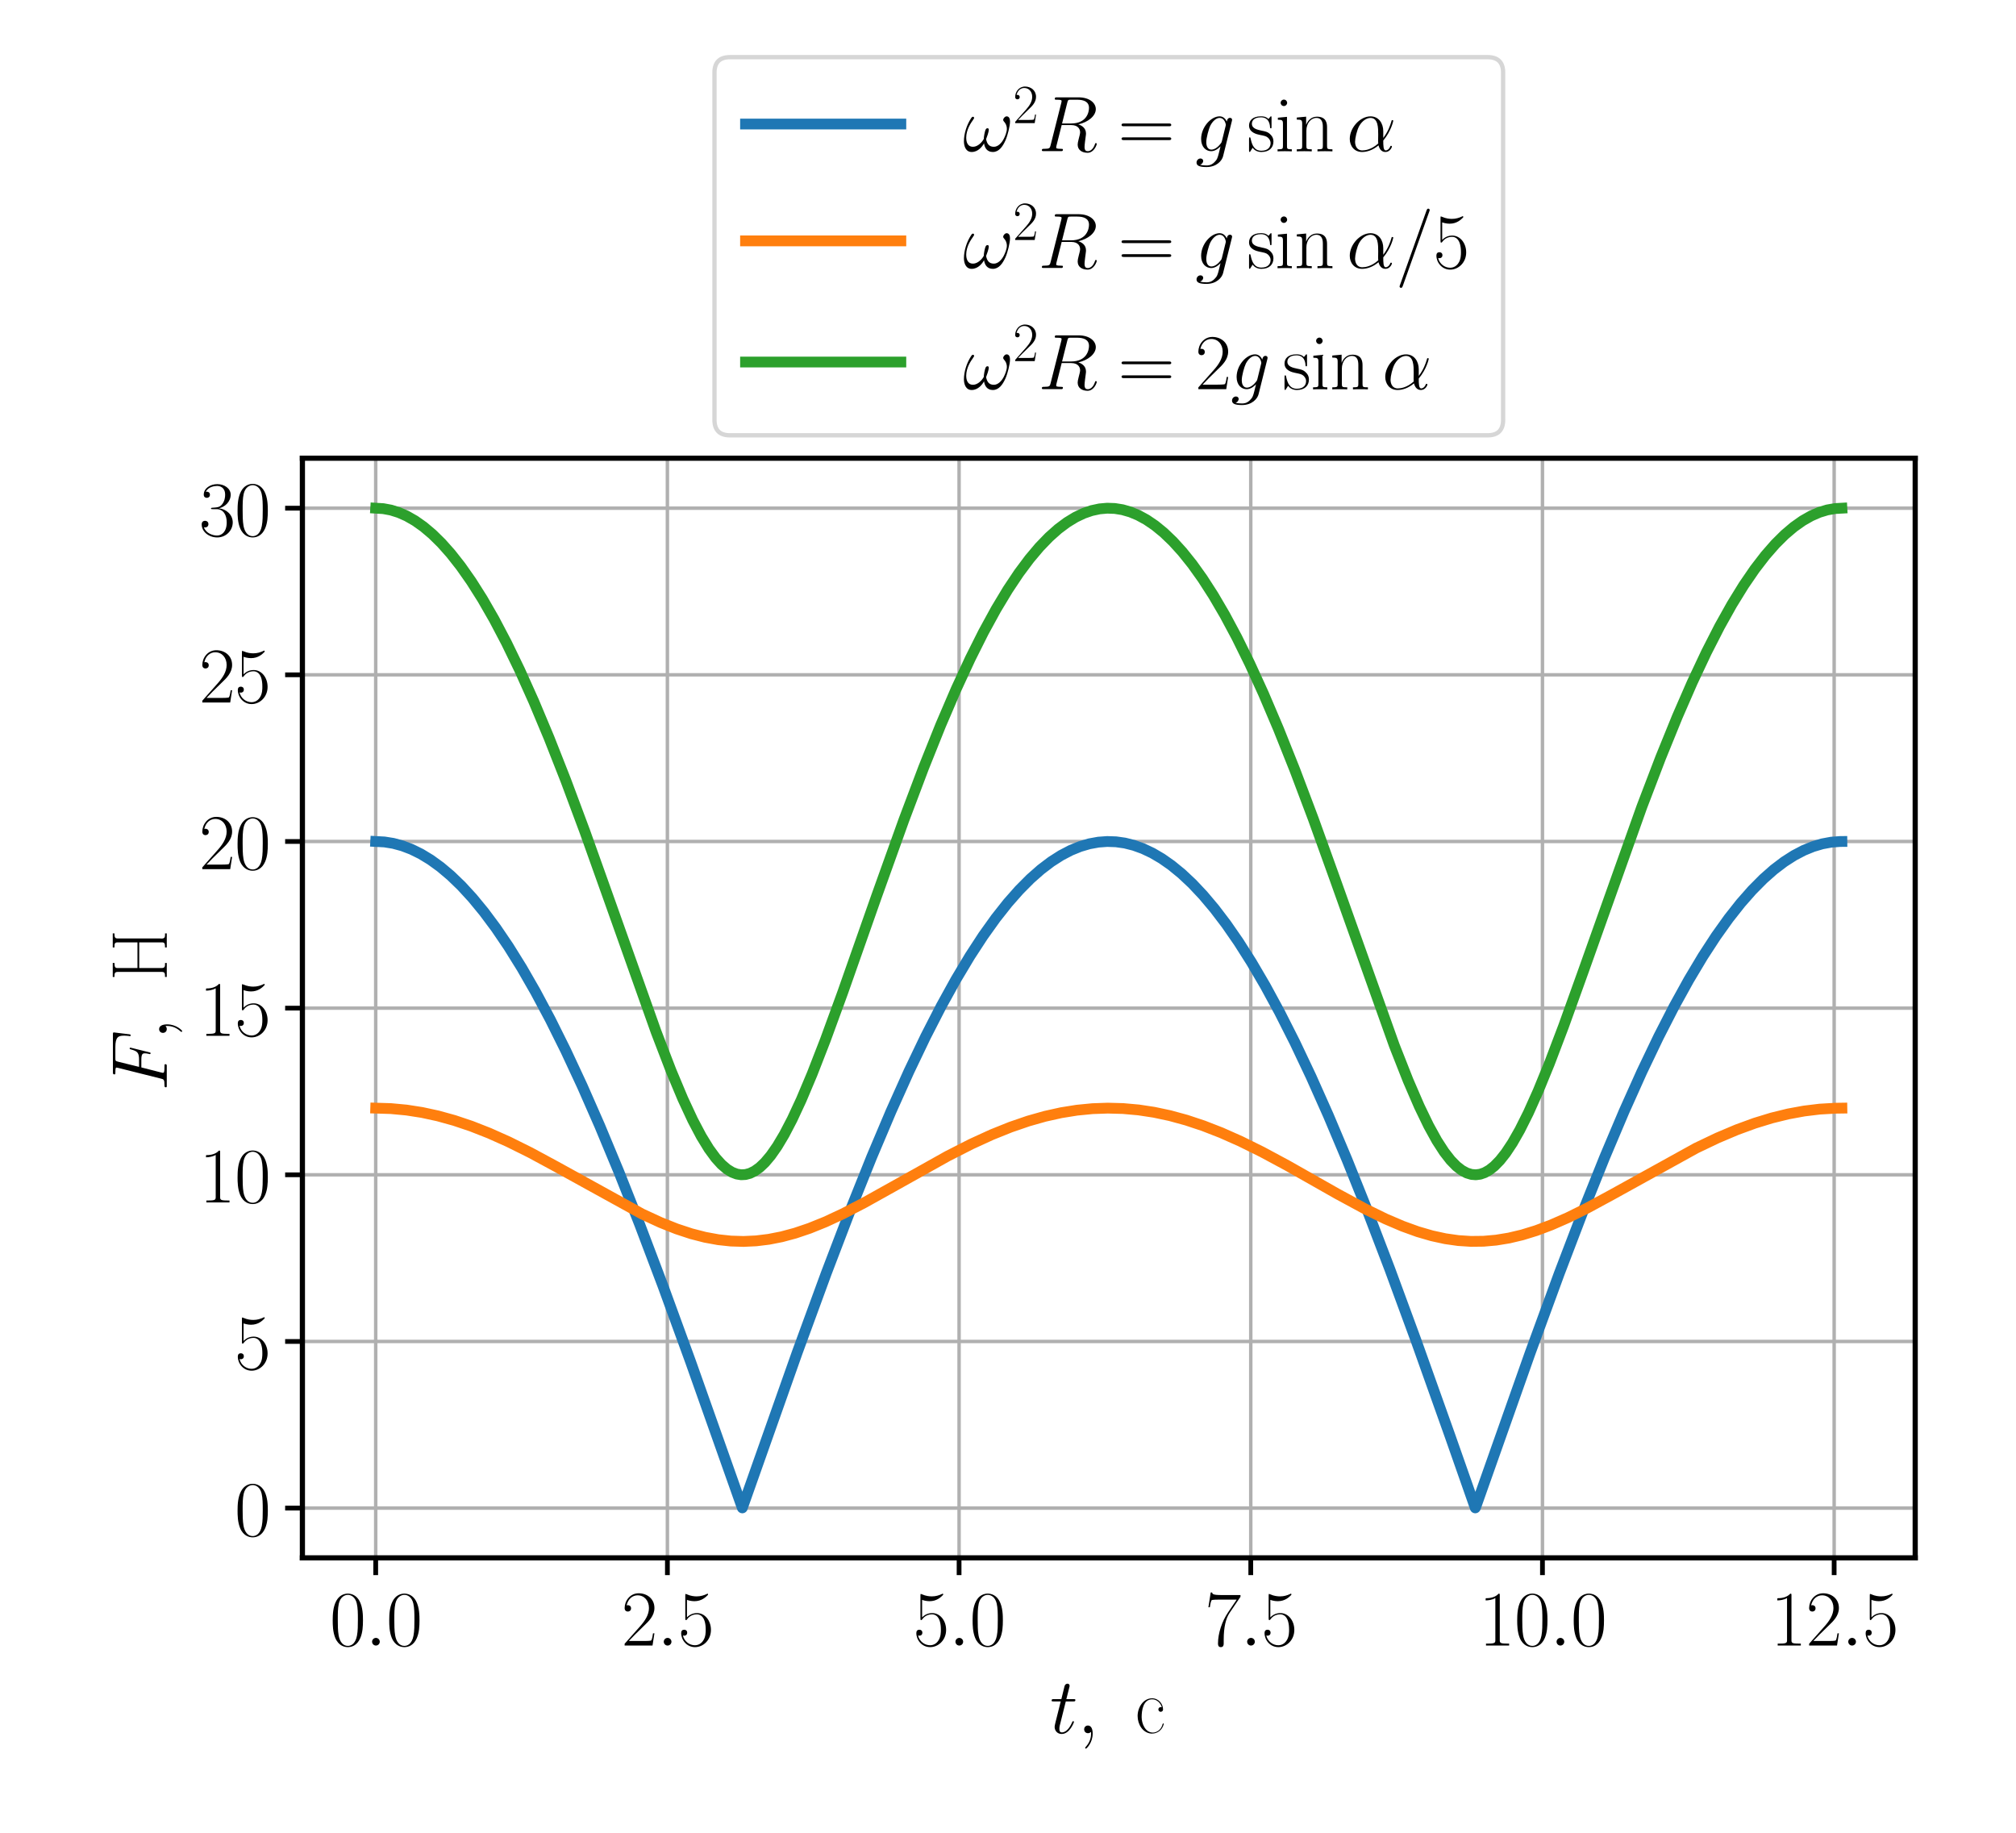 <?xml version="1.0" encoding="utf-8" standalone="no"?>
<!DOCTYPE svg PUBLIC "-//W3C//DTD SVG 1.1//EN"
  "http://www.w3.org/Graphics/SVG/1.1/DTD/svg11.dtd">
<svg xmlns:xlink="http://www.w3.org/1999/xlink" width="467.28pt" height="424.8pt" viewBox="0 0 467.28 424.8" xmlns="http://www.w3.org/2000/svg" version="1.1">
 <defs>
  <style type="text/css">*{stroke-linejoin: round; stroke-linecap: butt}</style>
 </defs>
 <g id="figure_1">
  <g id="patch_1">
   <path d="M 0 424.8 
L 467.28 424.8 
L 467.28 0 
L 0 0 
z
" style="fill: #ffffff"/>
  </g>
  <g id="axes_1">
   <g id="patch_2">
    <path d="M 70.092 361.08 
L 443.916 361.08 
L 443.916 106.2 
L 70.092 106.2 
z
" style="fill: #ffffff"/>
   </g>
   <g id="matplotlib.axis_1">
    <g id="xtick_1">
     <g id="line2d_1">
      <path d="M 87.084 361.08 
L 87.084 106.2 
" clip-path="url(#p698ce94ef7)" style="fill: none; stroke: #b0b0b0; stroke-width: 0.8; stroke-linecap: square"/>
     </g>
     <g id="line2d_2">
      <defs>
       <path id="m4dfc61234b" d="M 0 0 
L 0 4 
" style="stroke: #000000; stroke-width: 1.1"/>
      </defs>
      <g>
       <use xlink:href="#m4dfc61234b" x="87.084" y="361.08" style="stroke: #000000; stroke-width: 1.1"/>
      </g>
     </g>
     <g id="text_1">
      <!-- $\mathdefault{0.0}$ -->
      <g transform="translate(76.421 381.405) scale(0.18 -0.18)">
       <defs>
        <path id="CMR17-30" d="M 2688 2025 
C 2688 2416 2682 3080 2413 3591 
C 2176 4039 1798 4198 1466 4198 
C 1158 4198 768 4058 525 3597 
C 269 3118 243 2524 243 2025 
C 243 1661 250 1106 448 619 
C 723 -39 1216 -128 1466 -128 
C 1760 -128 2208 -7 2470 600 
C 2662 1042 2688 1559 2688 2025 
z
M 1466 -26 
C 1056 -26 813 325 723 812 
C 653 1188 653 1738 653 2096 
C 653 2588 653 2997 736 3387 
C 858 3929 1216 4096 1466 4096 
C 1728 4096 2067 3923 2189 3400 
C 2272 3036 2278 2607 2278 2096 
C 2278 1680 2278 1169 2202 792 
C 2067 95 1690 -26 1466 -26 
z
" transform="scale(0.016)"/>
        <path id="CMMI12-3a" d="M 1178 307 
C 1178 492 1024 619 870 619 
C 685 619 557 466 557 313 
C 557 128 710 0 864 0 
C 1050 0 1178 153 1178 307 
z
" transform="scale(0.016)"/>
       </defs>
       <use xlink:href="#CMR17-30" transform="scale(0.996)"/>
       <use xlink:href="#CMMI12-3a" transform="translate(45.69 0) scale(0.996)"/>
       <use xlink:href="#CMR17-30" transform="translate(72.788 0) scale(0.996)"/>
      </g>
     </g>
    </g>
    <g id="xtick_2">
     <g id="line2d_3">
      <path d="M 154.693 361.08 
L 154.693 106.2 
" clip-path="url(#p698ce94ef7)" style="fill: none; stroke: #b0b0b0; stroke-width: 0.8; stroke-linecap: square"/>
     </g>
     <g id="line2d_4">
      <g>
       <use xlink:href="#m4dfc61234b" x="154.693" y="361.08" style="stroke: #000000; stroke-width: 1.1"/>
      </g>
     </g>
     <g id="text_2">
      <!-- $\mathdefault{2.5}$ -->
      <g transform="translate(144.03 381.405) scale(0.18 -0.18)">
       <defs>
        <path id="CMR17-32" d="M 2669 989 
L 2554 989 
C 2490 536 2438 459 2413 420 
C 2381 369 1920 369 1830 369 
L 602 369 
C 832 619 1280 1072 1824 1597 
C 2214 1967 2669 2402 2669 3035 
C 2669 3790 2067 4224 1395 4224 
C 691 4224 262 3604 262 3030 
C 262 2780 448 2748 525 2748 
C 589 2748 781 2787 781 3010 
C 781 3207 614 3264 525 3264 
C 486 3264 448 3258 422 3245 
C 544 3790 915 4058 1306 4058 
C 1862 4058 2227 3617 2227 3035 
C 2227 2479 1901 2000 1536 1584 
L 262 146 
L 262 0 
L 2515 0 
L 2669 989 
z
" transform="scale(0.016)"/>
        <path id="CMR17-35" d="M 730 3692 
C 794 3666 1056 3584 1325 3584 
C 1920 3584 2246 3911 2432 4100 
C 2432 4157 2432 4192 2394 4192 
C 2387 4192 2374 4192 2323 4163 
C 2099 4058 1837 3973 1517 3973 
C 1325 3973 1037 3999 723 4139 
C 653 4171 640 4171 634 4171 
C 602 4171 595 4164 595 4037 
L 595 2203 
C 595 2089 595 2057 659 2057 
C 691 2057 704 2070 736 2114 
C 941 2401 1222 2522 1542 2522 
C 1766 2522 2246 2382 2246 1289 
C 2246 1085 2246 715 2054 421 
C 1894 159 1645 25 1370 25 
C 947 25 518 320 403 814 
C 429 807 480 795 506 795 
C 589 795 749 840 749 1038 
C 749 1210 627 1280 506 1280 
C 358 1280 262 1190 262 1011 
C 262 454 704 -128 1382 -128 
C 2042 -128 2669 440 2669 1264 
C 2669 2030 2170 2624 1549 2624 
C 1222 2624 947 2503 730 2274 
L 730 3692 
z
" transform="scale(0.016)"/>
       </defs>
       <use xlink:href="#CMR17-32" transform="scale(0.996)"/>
       <use xlink:href="#CMMI12-3a" transform="translate(45.69 0) scale(0.996)"/>
       <use xlink:href="#CMR17-35" transform="translate(72.788 0) scale(0.996)"/>
      </g>
     </g>
    </g>
    <g id="xtick_3">
     <g id="line2d_5">
      <path d="M 222.302 361.08 
L 222.302 106.2 
" clip-path="url(#p698ce94ef7)" style="fill: none; stroke: #b0b0b0; stroke-width: 0.8; stroke-linecap: square"/>
     </g>
     <g id="line2d_6">
      <g>
       <use xlink:href="#m4dfc61234b" x="222.302" y="361.08" style="stroke: #000000; stroke-width: 1.1"/>
      </g>
     </g>
     <g id="text_3">
      <!-- $\mathdefault{5.0}$ -->
      <g transform="translate(211.639 381.405) scale(0.18 -0.18)">
       <use xlink:href="#CMR17-35" transform="scale(0.996)"/>
       <use xlink:href="#CMMI12-3a" transform="translate(45.69 0) scale(0.996)"/>
       <use xlink:href="#CMR17-30" transform="translate(72.788 0) scale(0.996)"/>
      </g>
     </g>
    </g>
    <g id="xtick_4">
     <g id="line2d_7">
      <path d="M 289.911 361.08 
L 289.911 106.2 
" clip-path="url(#p698ce94ef7)" style="fill: none; stroke: #b0b0b0; stroke-width: 0.8; stroke-linecap: square"/>
     </g>
     <g id="line2d_8">
      <g>
       <use xlink:href="#m4dfc61234b" x="289.911" y="361.08" style="stroke: #000000; stroke-width: 1.1"/>
      </g>
     </g>
     <g id="text_4">
      <!-- $\mathdefault{7.5}$ -->
      <g transform="translate(279.248 381.405) scale(0.18 -0.18)">
       <defs>
        <path id="CMR17-37" d="M 2886 3941 
L 2886 4081 
L 1382 4081 
C 634 4081 621 4165 595 4288 
L 480 4288 
L 294 3094 
L 410 3094 
C 429 3215 474 3540 550 3661 
C 589 3712 1062 3712 1171 3712 
L 2579 3712 
L 1869 2661 
C 1395 1954 1069 999 1069 165 
C 1069 89 1069 -128 1299 -128 
C 1530 -128 1530 89 1530 171 
L 1530 465 
C 1530 1508 1709 2196 2003 2636 
L 2886 3941 
z
" transform="scale(0.016)"/>
       </defs>
       <use xlink:href="#CMR17-37" transform="scale(0.996)"/>
       <use xlink:href="#CMMI12-3a" transform="translate(45.69 0) scale(0.996)"/>
       <use xlink:href="#CMR17-35" transform="translate(72.788 0) scale(0.996)"/>
      </g>
     </g>
    </g>
    <g id="xtick_5">
     <g id="line2d_9">
      <path d="M 357.52 361.08 
L 357.52 106.2 
" clip-path="url(#p698ce94ef7)" style="fill: none; stroke: #b0b0b0; stroke-width: 0.8; stroke-linecap: square"/>
     </g>
     <g id="line2d_10">
      <g>
       <use xlink:href="#m4dfc61234b" x="357.52" y="361.08" style="stroke: #000000; stroke-width: 1.1"/>
      </g>
     </g>
     <g id="text_5">
      <!-- $\mathdefault{10.0}$ -->
      <g transform="translate(342.745 381.405) scale(0.18 -0.18)">
       <defs>
        <path id="CMR17-31" d="M 1702 4058 
C 1702 4192 1696 4192 1606 4192 
C 1357 3916 979 3827 621 3827 
C 602 3827 570 3827 563 3808 
C 557 3795 557 3782 557 3648 
C 755 3648 1088 3686 1344 3839 
L 1344 461 
C 1344 236 1331 160 781 160 
L 589 160 
L 589 0 
C 896 0 1216 0 1523 0 
C 1830 0 2150 0 2458 0 
L 2458 160 
L 2266 160 
C 1715 160 1702 230 1702 458 
L 1702 4058 
z
" transform="scale(0.016)"/>
       </defs>
       <use xlink:href="#CMR17-31" transform="scale(0.996)"/>
       <use xlink:href="#CMR17-30" transform="translate(45.69 0) scale(0.996)"/>
       <use xlink:href="#CMMI12-3a" transform="translate(91.381 0) scale(0.996)"/>
       <use xlink:href="#CMR17-30" transform="translate(118.478 0) scale(0.996)"/>
      </g>
     </g>
    </g>
    <g id="xtick_6">
     <g id="line2d_11">
      <path d="M 425.129 361.08 
L 425.129 106.2 
" clip-path="url(#p698ce94ef7)" style="fill: none; stroke: #b0b0b0; stroke-width: 0.8; stroke-linecap: square"/>
     </g>
     <g id="line2d_12">
      <g>
       <use xlink:href="#m4dfc61234b" x="425.129" y="361.08" style="stroke: #000000; stroke-width: 1.1"/>
      </g>
     </g>
     <g id="text_6">
      <!-- $\mathdefault{12.5}$ -->
      <g transform="translate(410.354 381.405) scale(0.18 -0.18)">
       <use xlink:href="#CMR17-31" transform="scale(0.996)"/>
       <use xlink:href="#CMR17-32" transform="translate(45.69 0) scale(0.996)"/>
       <use xlink:href="#CMMI12-3a" transform="translate(91.381 0) scale(0.996)"/>
       <use xlink:href="#CMR17-35" transform="translate(118.478 0) scale(0.996)"/>
      </g>
     </g>
    </g>
    <g id="text_7">
     <!-- $t,~\textrm{с}$ -->
     <g transform="translate(243.347 401.717) scale(0.18 -0.18)">
      <defs>
       <path id="CMMI12-74" d="M 1286 2566 
L 1875 2566 
C 1997 2566 2061 2566 2061 2681 
C 2061 2752 2022 2752 1894 2752 
L 1331 2752 
L 1568 3692 
C 1594 3781 1594 3794 1594 3840 
C 1594 3943 1510 4000 1427 4000 
C 1376 4000 1229 3981 1178 3775 
L 928 2752 
L 326 2752 
C 198 2752 141 2752 141 2630 
C 141 2566 186 2566 307 2566 
L 877 2566 
L 454 881 
C 403 658 384 594 384 511 
C 384 211 595 -64 954 -64 
C 1600 -64 1946 868 1946 912 
C 1946 951 1920 970 1882 970 
C 1869 970 1843 970 1830 944 
C 1824 938 1818 931 1773 829 
C 1638 511 1344 64 973 64 
C 781 64 768 224 768 364 
C 768 370 768 492 787 568 
L 1286 2566 
z
" transform="scale(0.016)"/>
       <path id="CMMI12-3b" d="M 1248 -31 
C 1248 343 1126 619 864 619 
C 659 619 557 453 557 313 
C 557 172 653 0 870 0 
C 954 0 1024 26 1082 83 
C 1094 96 1101 96 1107 96 
C 1120 96 1120 5 1120 -27 
C 1120 -240 1082 -659 710 -1080 
C 640 -1157 640 -1170 640 -1183 
C 640 -1216 672 -1248 704 -1248 
C 755 -1248 1248 -771 1248 -31 
z
" transform="scale(0.016)"/>
       <path id="SFRM3583-f1" d="M 2221 2092 
C 2189 2099 2157 2105 2125 2105 
C 2022 2105 1946 2016 1946 1920 
C 1946 1824 2022 1728 2131 1728 
C 2221 1728 2310 1792 2323 1888 
L 2323 1926 
C 2323 2366 1965 2819 1440 2819 
C 717 2819 269 2069 269 1390 
C 269 718 678 32 1363 -32 
L 1427 -32 
C 1882 -32 2240 257 2368 688 
C 2374 713 2381 739 2381 765 
C 2381 784 2368 790 2355 790 
C 2285 790 2272 669 2246 604 
C 2131 276 1824 51 1498 51 
C 890 51 595 769 595 1295 
C 595 1833 710 2737 1453 2737 
C 1811 2737 2138 2443 2221 2092 
z
" transform="scale(0.016)"/>
      </defs>
      <use xlink:href="#CMMI12-74" transform="scale(0.996)"/>
      <use xlink:href="#CMMI12-3b" transform="translate(35.226 0) scale(0.996)"/>
      <use xlink:href="#SFRM3583-f1" transform="translate(108.688 0) scale(0.996)"/>
     </g>
    </g>
   </g>
   <g id="matplotlib.axis_2">
    <g id="ytick_1">
     <g id="line2d_13">
      <path d="M 70.092 349.543 
L 443.916 349.543 
" clip-path="url(#p698ce94ef7)" style="fill: none; stroke: #b0b0b0; stroke-width: 0.8; stroke-linecap: square"/>
     </g>
     <g id="line2d_14">
      <defs>
       <path id="md296e7dad1" d="M 0 0 
L -4 0 
" style="stroke: #000000; stroke-width: 1.1"/>
      </defs>
      <g>
       <use xlink:href="#md296e7dad1" x="70.092" y="349.543" style="stroke: #000000; stroke-width: 1.1"/>
      </g>
     </g>
     <g id="text_8">
      <!-- $\mathdefault{0}$ -->
      <g transform="translate(54.368 355.956) scale(0.18 -0.18)">
       <use xlink:href="#CMR17-30" transform="scale(0.996)"/>
      </g>
     </g>
    </g>
    <g id="ytick_2">
     <g id="line2d_15">
      <path d="M 70.092 310.917 
L 443.916 310.917 
" clip-path="url(#p698ce94ef7)" style="fill: none; stroke: #b0b0b0; stroke-width: 0.8; stroke-linecap: square"/>
     </g>
     <g id="line2d_16">
      <g>
       <use xlink:href="#md296e7dad1" x="70.092" y="310.917" style="stroke: #000000; stroke-width: 1.1"/>
      </g>
     </g>
     <g id="text_9">
      <!-- $\mathdefault{5}$ -->
      <g transform="translate(54.368 317.329) scale(0.18 -0.18)">
       <use xlink:href="#CMR17-35" transform="scale(0.996)"/>
      </g>
     </g>
    </g>
    <g id="ytick_3">
     <g id="line2d_17">
      <path d="M 70.092 272.291 
L 443.916 272.291 
" clip-path="url(#p698ce94ef7)" style="fill: none; stroke: #b0b0b0; stroke-width: 0.8; stroke-linecap: square"/>
     </g>
     <g id="line2d_18">
      <g>
       <use xlink:href="#md296e7dad1" x="70.092" y="272.291" style="stroke: #000000; stroke-width: 1.1"/>
      </g>
     </g>
     <g id="text_10">
      <!-- $\mathdefault{10}$ -->
      <g transform="translate(46.143 278.703) scale(0.18 -0.18)">
       <use xlink:href="#CMR17-31" transform="scale(0.996)"/>
       <use xlink:href="#CMR17-30" transform="translate(45.69 0) scale(0.996)"/>
      </g>
     </g>
    </g>
    <g id="ytick_4">
     <g id="line2d_19">
      <path d="M 70.092 233.664 
L 443.916 233.664 
" clip-path="url(#p698ce94ef7)" style="fill: none; stroke: #b0b0b0; stroke-width: 0.8; stroke-linecap: square"/>
     </g>
     <g id="line2d_20">
      <g>
       <use xlink:href="#md296e7dad1" x="70.092" y="233.664" style="stroke: #000000; stroke-width: 1.1"/>
      </g>
     </g>
     <g id="text_11">
      <!-- $\mathdefault{15}$ -->
      <g transform="translate(46.143 240.077) scale(0.18 -0.18)">
       <use xlink:href="#CMR17-31" transform="scale(0.996)"/>
       <use xlink:href="#CMR17-35" transform="translate(45.69 0) scale(0.996)"/>
      </g>
     </g>
    </g>
    <g id="ytick_5">
     <g id="line2d_21">
      <path d="M 70.092 195.038 
L 443.916 195.038 
" clip-path="url(#p698ce94ef7)" style="fill: none; stroke: #b0b0b0; stroke-width: 0.8; stroke-linecap: square"/>
     </g>
     <g id="line2d_22">
      <g>
       <use xlink:href="#md296e7dad1" x="70.092" y="195.038" style="stroke: #000000; stroke-width: 1.1"/>
      </g>
     </g>
     <g id="text_12">
      <!-- $\mathdefault{20}$ -->
      <g transform="translate(46.143 201.45) scale(0.18 -0.18)">
       <use xlink:href="#CMR17-32" transform="scale(0.996)"/>
       <use xlink:href="#CMR17-30" transform="translate(45.69 0) scale(0.996)"/>
      </g>
     </g>
    </g>
    <g id="ytick_6">
     <g id="line2d_23">
      <path d="M 70.092 156.412 
L 443.916 156.412 
" clip-path="url(#p698ce94ef7)" style="fill: none; stroke: #b0b0b0; stroke-width: 0.8; stroke-linecap: square"/>
     </g>
     <g id="line2d_24">
      <g>
       <use xlink:href="#md296e7dad1" x="70.092" y="156.412" style="stroke: #000000; stroke-width: 1.1"/>
      </g>
     </g>
     <g id="text_13">
      <!-- $\mathdefault{25}$ -->
      <g transform="translate(46.143 162.824) scale(0.18 -0.18)">
       <use xlink:href="#CMR17-32" transform="scale(0.996)"/>
       <use xlink:href="#CMR17-35" transform="translate(45.69 0) scale(0.996)"/>
      </g>
     </g>
    </g>
    <g id="ytick_7">
     <g id="line2d_25">
      <path d="M 70.092 117.785 
L 443.916 117.785 
" clip-path="url(#p698ce94ef7)" style="fill: none; stroke: #b0b0b0; stroke-width: 0.8; stroke-linecap: square"/>
     </g>
     <g id="line2d_26">
      <g>
       <use xlink:href="#md296e7dad1" x="70.092" y="117.785" style="stroke: #000000; stroke-width: 1.1"/>
      </g>
     </g>
     <g id="text_14">
      <!-- $\mathdefault{30}$ -->
      <g transform="translate(46.143 124.198) scale(0.18 -0.18)">
       <defs>
        <path id="CMR17-33" d="M 1414 2157 
C 1984 2157 2234 1662 2234 1090 
C 2234 320 1824 25 1453 25 
C 1114 25 563 194 390 693 
C 422 680 454 680 486 680 
C 640 680 755 782 755 948 
C 755 1133 614 1216 486 1216 
C 378 1216 211 1165 211 926 
C 211 335 787 -128 1466 -128 
C 2176 -128 2720 430 2720 1085 
C 2720 1707 2208 2157 1600 2227 
C 2086 2328 2554 2756 2554 3329 
C 2554 3820 2048 4179 1472 4179 
C 890 4179 378 3829 378 3329 
C 378 3110 544 3072 627 3072 
C 762 3072 877 3155 877 3321 
C 877 3486 762 3569 627 3569 
C 602 3569 570 3569 544 3557 
C 730 3959 1235 4032 1459 4032 
C 1683 4032 2106 3925 2106 3320 
C 2106 3143 2080 2828 1862 2550 
C 1670 2304 1453 2304 1242 2284 
C 1210 2284 1062 2269 1037 2269 
C 992 2263 966 2257 966 2208 
C 966 2163 973 2157 1101 2157 
L 1414 2157 
z
" transform="scale(0.016)"/>
       </defs>
       <use xlink:href="#CMR17-33" transform="scale(0.996)"/>
       <use xlink:href="#CMR17-30" transform="translate(45.69 0) scale(0.996)"/>
      </g>
     </g>
    </g>
    <g id="text_15">
     <!-- $F,~\textrm{Н}$ -->
     <g transform="translate(38.656 252.86) rotate(-90) scale(0.18 -0.18)">
      <defs>
       <path id="CMMI12-46" d="M 1901 2055 
L 2515 2055 
C 3002 2055 3040 1946 3040 1761 
C 3040 1678 3027 1589 2995 1448 
C 2982 1423 2976 1391 2976 1378 
C 2976 1333 3002 1308 3046 1308 
C 3098 1308 3104 1333 3130 1435 
L 3501 2935 
C 3501 2961 3482 2999 3437 2999 
C 3379 2999 3373 2974 3347 2863 
C 3213 2376 3085 2240 2528 2240 
L 1946 2240 
L 2362 3926 
C 2419 4154 2432 4154 2694 4154 
L 3552 4154 
C 4352 4154 4467 3918 4467 3464 
C 4467 3426 4467 3285 4448 3119 
C 4442 3094 4429 3011 4429 2985 
C 4429 2934 4461 2915 4499 2915 
C 4544 2915 4570 2941 4582 3055 
L 4717 4174 
C 4717 4195 4730 4263 4730 4277 
C 4730 4352 4672 4352 4557 4352 
L 1523 4352 
C 1402 4352 1338 4352 1338 4229 
C 1338 4154 1382 4154 1491 4154 
C 1888 4154 1888 4113 1888 4050 
C 1888 4018 1882 3992 1862 3922 
L 998 473 
C 941 249 928 185 480 185 
C 358 185 294 185 294 70 
C 294 0 352 0 390 0 
C 512 0 640 0 762 0 
L 1594 0 
C 1734 0 1888 0 2029 0 
C 2086 0 2163 0 2163 115 
C 2163 185 2125 185 1984 185 
C 1478 185 1466 229 1466 324 
C 1466 356 1478 406 1491 449 
L 1901 2055 
z
" transform="scale(0.016)"/>
       <path id="SFRM3583-cd" d="M 467 4365 
L 467 4224 
L 576 4224 
C 742 4224 877 4205 877 3955 
L 877 410 
C 877 160 768 141 467 141 
L 467 0 
L 1600 0 
L 1600 141 
L 1491 141 
C 1331 141 1190 160 1190 400 
L 1190 2227 
L 3264 2227 
L 3264 400 
C 3264 180 3181 141 2854 141 
L 2854 0 
L 3987 0 
L 3987 141 
L 3878 141 
C 3712 141 3571 160 3571 410 
C 3571 460 3578 505 3578 556 
L 3578 3955 
C 3578 4205 3686 4224 3987 4224 
L 3987 4365 
L 2854 4365 
L 2854 4224 
L 2970 4224 
C 3130 4224 3264 4205 3264 3978 
L 3264 2368 
L 1190 2368 
L 1190 3978 
C 1190 4174 1267 4224 1600 4224 
L 1600 4365 
L 467 4365 
z
" transform="scale(0.016)"/>
      </defs>
      <use xlink:href="#CMMI12-46" transform="scale(0.996)"/>
      <use xlink:href="#CMMI12-3b" transform="translate(65.858 0) scale(0.996)"/>
      <use xlink:href="#SFRM3583-cd" transform="translate(139.32 0) scale(0.996)"/>
     </g>
    </g>
   </g>
   <g id="line2d_27">
    <path d="M 87.084 195.038 
L 89.123 195.148 
L 91.163 195.477 
L 93.27 196.048 
L 95.378 196.851 
L 97.553 197.923 
L 99.797 199.286 
L 102.108 200.96 
L 104.487 202.967 
L 106.935 205.327 
L 109.518 208.139 
L 112.169 211.36 
L 114.956 215.103 
L 117.88 219.413 
L 120.939 224.329 
L 124.134 229.892 
L 127.533 236.267 
L 131.136 243.513 
L 134.943 251.679 
L 139.022 260.965 
L 143.441 271.591 
L 148.267 283.79 
L 153.706 298.157 
L 160.096 315.69 
L 168.73 340.082 
L 172.061 349.495 
L 184.774 313.515 
L 191.504 295.146 
L 197.078 280.557 
L 202.041 268.18 
L 206.528 257.576 
L 210.675 248.337 
L 214.549 240.24 
L 218.153 233.213 
L 221.552 227.057 
L 224.815 221.602 
L 227.874 216.91 
L 230.797 212.823 
L 233.584 209.297 
L 236.236 206.289 
L 238.819 203.689 
L 241.266 201.532 
L 243.646 199.726 
L 245.957 198.249 
L 248.2 197.08 
L 250.376 196.197 
L 252.483 195.577 
L 254.591 195.192 
L 256.63 195.042 
L 258.67 195.111 
L 260.709 195.4 
L 262.816 195.929 
L 264.924 196.691 
L 267.099 197.721 
L 269.275 198.997 
L 271.518 200.568 
L 273.897 202.513 
L 276.345 204.811 
L 278.86 207.482 
L 281.511 210.629 
L 284.231 214.204 
L 287.086 218.325 
L 290.077 223.034 
L 293.272 228.491 
L 296.603 234.63 
L 300.138 241.621 
L 303.877 249.516 
L 307.888 258.515 
L 312.239 268.841 
L 316.93 280.557 
L 322.164 294.238 
L 328.283 310.877 
L 336.101 332.827 
L 341.947 349.495 
L 342.015 349.397 
L 354.66 313.609 
L 361.39 295.237 
L 366.964 280.644 
L 371.927 268.262 
L 376.414 257.654 
L 380.561 248.41 
L 384.436 240.309 
L 388.039 233.277 
L 391.438 227.116 
L 394.701 221.656 
L 397.76 216.96 
L 400.683 212.868 
L 403.47 209.338 
L 406.122 206.325 
L 408.705 203.721 
L 411.152 201.56 
L 413.532 199.75 
L 415.843 198.269 
L 418.086 197.096 
L 420.262 196.209 
L 422.369 195.586 
L 424.477 195.196 
L 426.516 195.042 
L 426.924 195.038 
L 426.924 195.038 
" clip-path="url(#p698ce94ef7)" style="fill: none; stroke: #1f77b4; stroke-width: 2.5; stroke-linecap: square"/>
   </g>
   <g id="line2d_28">
    <path d="M 87.084 256.84 
L 90.619 256.95 
L 94.222 257.287 
L 97.825 257.848 
L 101.496 258.643 
L 105.303 259.697 
L 109.246 261.021 
L 113.393 262.649 
L 117.88 264.653 
L 122.91 267.153 
L 128.961 270.423 
L 148.811 281.37 
L 153.094 283.347 
L 156.833 284.834 
L 160.232 285.954 
L 163.427 286.777 
L 166.487 287.336 
L 169.41 287.65 
L 172.333 287.74 
L 175.256 287.605 
L 178.179 287.248 
L 181.171 286.661 
L 184.298 285.822 
L 187.629 284.697 
L 191.3 283.214 
L 195.379 281.32 
L 200.273 278.789 
L 207.072 274.997 
L 219.648 267.957 
L 225.155 265.157 
L 229.913 262.981 
L 234.264 261.234 
L 238.343 259.834 
L 242.218 258.736 
L 245.957 257.906 
L 249.628 257.317 
L 253.231 256.965 
L 256.766 256.841 
L 260.301 256.936 
L 263.904 257.258 
L 267.507 257.804 
L 271.178 258.585 
L 274.985 259.625 
L 278.928 260.935 
L 283.075 262.55 
L 287.562 264.541 
L 292.524 266.995 
L 298.439 270.177 
L 309.996 276.728 
L 316.454 280.224 
L 321.145 282.516 
L 325.088 284.202 
L 328.623 285.48 
L 331.886 286.429 
L 335.013 287.11 
L 338.004 287.535 
L 340.927 287.727 
L 343.85 287.694 
L 346.774 287.437 
L 349.765 286.948 
L 352.824 286.223 
L 356.087 285.218 
L 359.554 283.916 
L 363.429 282.217 
L 367.916 279.996 
L 373.558 276.938 
L 393.137 266.111 
L 398.1 263.744 
L 402.587 261.846 
L 406.733 260.331 
L 410.676 259.123 
L 414.483 258.188 
L 418.154 257.514 
L 421.757 257.075 
L 425.36 256.862 
L 426.924 256.84 
L 426.924 256.84 
" clip-path="url(#p698ce94ef7)" style="fill: none; stroke: #ff7f0e; stroke-width: 2.5; stroke-linecap: square"/>
   </g>
   <g id="line2d_29">
    <path d="M 87.084 117.785 
L 88.852 117.895 
L 90.619 118.225 
L 92.455 118.8 
L 94.29 119.61 
L 96.194 120.698 
L 98.165 122.089 
L 100.204 123.807 
L 102.312 125.878 
L 104.487 128.326 
L 106.799 131.267 
L 109.246 134.754 
L 111.829 138.839 
L 114.549 143.573 
L 117.404 149.005 
L 120.463 155.32 
L 123.726 162.586 
L 127.261 171.021 
L 131.136 180.863 
L 135.555 192.716 
L 141.265 208.724 
L 152.074 239.154 
L 155.541 248.171 
L 158.261 254.665 
L 160.572 259.633 
L 162.544 263.369 
L 164.311 266.253 
L 165.875 268.386 
L 167.234 269.891 
L 168.526 270.996 
L 169.682 271.704 
L 170.769 272.119 
L 171.789 272.284 
L 172.809 272.229 
L 173.829 271.955 
L 174.916 271.425 
L 176.072 270.599 
L 177.296 269.439 
L 178.655 267.826 
L 180.151 265.683 
L 181.782 262.946 
L 183.618 259.427 
L 185.725 254.896 
L 188.241 248.931 
L 191.3 241.063 
L 195.311 230.082 
L 203.197 207.66 
L 209.519 190.022 
L 214.074 177.956 
L 218.017 168.121 
L 221.62 159.723 
L 224.883 152.663 
L 227.942 146.556 
L 230.865 141.211 
L 233.584 136.691 
L 236.168 132.818 
L 238.615 129.538 
L 240.926 126.797 
L 243.17 124.475 
L 245.277 122.602 
L 247.317 121.078 
L 249.288 119.877 
L 251.192 118.973 
L 253.027 118.342 
L 254.863 117.947 
L 256.63 117.79 
L 258.398 117.854 
L 260.165 118.137 
L 262.001 118.664 
L 263.836 119.426 
L 265.74 120.465 
L 267.711 121.804 
L 269.751 123.471 
L 271.858 125.489 
L 274.033 127.883 
L 276.345 130.768 
L 278.724 134.096 
L 281.239 138 
L 283.891 142.531 
L 286.678 147.736 
L 289.669 153.802 
L 292.864 160.797 
L 296.331 168.943 
L 300.138 178.481 
L 304.421 189.838 
L 309.656 204.384 
L 323.184 242.323 
L 326.379 250.43 
L 328.963 256.409 
L 331.138 260.913 
L 333.041 264.364 
L 334.741 266.994 
L 336.237 268.912 
L 337.596 270.305 
L 338.82 271.254 
L 339.976 271.874 
L 341.063 272.205 
L 342.083 272.289 
L 343.103 272.154 
L 344.122 271.8 
L 345.21 271.187 
L 346.366 270.275 
L 347.657 268.951 
L 349.017 267.231 
L 350.581 264.87 
L 352.28 261.885 
L 354.252 257.946 
L 356.495 252.941 
L 359.146 246.459 
L 362.409 237.868 
L 366.964 225.196 
L 380.561 186.99 
L 384.911 175.611 
L 388.786 166.086 
L 392.253 158.133 
L 395.517 151.193 
L 398.576 145.205 
L 401.431 140.097 
L 404.15 135.684 
L 406.733 131.915 
L 409.181 128.737 
L 411.492 126.094 
L 413.668 123.932 
L 415.775 122.141 
L 417.814 120.698 
L 419.786 119.576 
L 421.689 118.749 
L 423.525 118.192 
L 425.36 117.872 
L 426.924 117.785 
L 426.924 117.785 
" clip-path="url(#p698ce94ef7)" style="fill: none; stroke: #2ca02c; stroke-width: 2.5; stroke-linecap: square"/>
   </g>
   <g id="patch_3">
    <path d="M 70.092 361.08 
L 70.092 106.2 
" style="fill: none; stroke: #000000; stroke-width: 1.2; stroke-linejoin: miter; stroke-linecap: square"/>
   </g>
   <g id="patch_4">
    <path d="M 443.916 361.08 
L 443.916 106.2 
" style="fill: none; stroke: #000000; stroke-width: 1.2; stroke-linejoin: miter; stroke-linecap: square"/>
   </g>
   <g id="patch_5">
    <path d="M 70.092 361.08 
L 443.916 361.08 
" style="fill: none; stroke: #000000; stroke-width: 1.2; stroke-linejoin: miter; stroke-linecap: square"/>
   </g>
   <g id="patch_6">
    <path d="M 70.092 106.2 
L 443.916 106.2 
" style="fill: none; stroke: #000000; stroke-width: 1.2; stroke-linejoin: miter; stroke-linecap: square"/>
   </g>
   <g id="legend_1">
    <g id="patch_7">
     <path d="M 169.203 100.897 
L 344.805 100.897 
Q 348.405 100.897 348.405 97.297 
L 348.405 16.848 
Q 348.405 13.248 344.805 13.248 
L 169.203 13.248 
Q 165.603 13.248 165.603 16.848 
L 165.603 97.297 
Q 165.603 100.897 169.203 100.897 
z
" style="fill: #ffffff; opacity: 0.8; stroke: #cccccc; stroke-linejoin: miter"/>
    </g>
    <g id="line2d_30">
     <path d="M 172.803 28.745 
L 190.803 28.745 
L 208.803 28.745 
" style="fill: none; stroke: #1f77b4; stroke-width: 2.5; stroke-linecap: square"/>
    </g>
    <g id="text_16">
     <!-- $\omega^2R =  g\sin{\alpha}$ -->
     <g transform="translate(223.203 35.045) scale(0.18 -0.18)">
      <defs>
       <path id="CMMI12-21" d="M 3802 2395 
C 3802 2580 3750 2816 3526 2816 
C 3398 2816 3251 2657 3251 2529 
C 3251 2472 3277 2434 3328 2376 
C 3424 2268 3546 2096 3546 1797 
C 3546 1567 3405 1204 3302 1007 
C 3123 656 2829 357 2496 357 
C 2093 357 1939 615 1869 975 
C 1939 1143 2086 1560 2086 1728 
C 2086 1798 2061 1856 1978 1856 
C 1933 1856 1882 1831 1850 1779 
C 1760 1638 1677 1129 1683 994 
C 1562 756 1216 357 806 357 
C 378 357 262 733 262 1096 
C 262 1758 678 2338 794 2497 
C 858 2593 902 2657 902 2669 
C 902 2714 877 2784 819 2784 
C 717 2784 685 2701 634 2625 
C 307 2121 77 1414 77 803 
C 77 408 224 -64 704 -64 
C 1235 -64 1568 391 1702 634 
C 1754 275 1946 -64 2413 -64 
C 2899 -64 3206 363 3437 879 
C 3603 1249 3802 2045 3802 2395 
z
" transform="scale(0.016)"/>
       <path id="CMMI12-52" d="M 2355 3924 
C 2413 4160 2438 4160 2688 4160 
L 3149 4160 
C 3699 4160 4109 3995 4109 3499 
C 4109 3175 3942 2240 2656 2240 
L 1933 2240 
L 2355 3924 
z
M 3245 2169 
C 4038 2341 4659 2851 4659 3398 
C 4659 3894 4154 4352 3264 4352 
L 1530 4352 
C 1402 4352 1344 4352 1344 4226 
C 1344 4160 1389 4160 1510 4160 
C 1894 4160 1894 4112 1894 4045 
C 1894 4033 1894 3994 1869 3899 
L 1005 479 
C 947 256 934 192 493 192 
C 346 192 301 192 301 71 
C 301 7 371 7 390 7 
C 506 7 640 7 762 7 
L 1517 7 
C 1632 7 1766 7 1882 7 
C 1933 7 2003 7 2003 128 
C 2003 192 1946 192 1850 192 
C 1459 192 1459 243 1459 306 
C 1459 313 1459 357 1472 407 
L 1901 2112 
L 2669 2112 
C 3277 2112 3392 1731 3392 1522 
C 3392 1427 3328 1179 3283 1014 
C 3213 723 3194 652 3194 532 
C 3194 82 3565 -128 3994 -128 
C 4512 -128 4736 501 4736 591 
C 4736 635 4704 654 4666 654 
C 4614 654 4602 616 4589 565 
C 4435 114 4173 0 4013 0 
C 3853 0 3750 70 3750 356 
C 3750 509 3827 1088 3834 1120 
C 3866 1355 3866 1380 3866 1432 
C 3866 1896 3488 2093 3245 2169 
z
" transform="scale(0.016)"/>
       <path id="CMR17-3d" d="M 4115 2017 
C 4211 2017 4307 2017 4307 2125 
C 4307 2240 4198 2240 4090 2240 
L 512 2240 
C 403 2240 294 2240 294 2125 
C 294 2017 390 2017 486 2017 
L 4115 2017 
z
M 4090 896 
C 4198 896 4307 896 4307 1011 
C 4307 1119 4211 1119 4115 1119 
L 486 1119 
C 390 1119 294 1119 294 1011 
C 294 896 403 896 512 896 
L 4090 896 
z
" transform="scale(0.016)"/>
       <path id="CMMI12-67" d="M 2163 811 
C 2138 709 2125 683 2042 588 
C 1779 249 1510 128 1312 128 
C 1101 128 902 294 902 734 
C 902 1073 1094 1788 1235 2076 
C 1421 2433 1709 2689 1978 2689 
C 2400 2689 2483 2165 2483 2127 
L 2464 2037 
L 2163 811 
z
M 2560 2395 
C 2477 2580 2298 2816 1978 2816 
C 1280 2816 486 1941 486 990 
C 486 326 890 0 1299 0 
C 1638 0 1939 268 2054 396 
L 1914 -171 
C 1824 -516 1786 -674 1555 -894 
C 1293 -1152 1050 -1152 909 -1152 
C 717 -1152 557 -1139 397 -1089 
C 602 -1033 653 -858 653 -789 
C 653 -689 576 -588 435 -588 
C 282 -588 115 -714 115 -922 
C 115 -1180 378 -1280 922 -1280 
C 1747 -1280 2176 -753 2259 -410 
L 2970 2435 
C 2989 2511 2989 2524 2989 2536 
C 2989 2625 2918 2695 2822 2695 
C 2669 2695 2579 2567 2560 2395 
z
" transform="scale(0.016)"/>
       <path id="CMR17-73" d="M 1978 2697 
C 1978 2813 1971 2819 1933 2819 
C 1907 2819 1901 2813 1824 2717 
C 1805 2691 1747 2626 1728 2601 
C 1523 2819 1235 2819 1126 2819 
C 416 2819 160 2447 160 2076 
C 160 1498 813 1365 998 1325 
C 1402 1243 1542 1217 1677 1101 
C 1760 1025 1901 884 1901 654 
C 1901 384 1747 38 1158 38 
C 602 38 403 460 288 1021 
C 269 1110 269 1117 218 1117 
C 166 1117 160 1110 160 983 
L 160 63 
C 160 -51 166 -58 205 -58 
C 237 -58 243 -51 275 0 
C 314 57 410 211 448 276 
C 576 103 800 -64 1158 -64 
C 1792 -64 2131 283 2131 784 
C 2131 1112 1958 1285 1875 1362 
C 1683 1561 1459 1606 1190 1657 
C 838 1735 390 1825 390 2217 
C 390 2383 480 2737 1126 2737 
C 1811 2737 1850 2094 1862 1888 
C 1869 1856 1901 1849 1920 1849 
C 1978 1849 1978 1869 1978 1978 
L 1978 2697 
z
" transform="scale(0.016)"/>
       <path id="CMR17-69" d="M 992 3909 
C 992 4049 877 4170 730 4170 
C 589 4170 467 4056 467 3909 
C 467 3769 582 3648 730 3648 
C 870 3648 992 3763 992 3909 
z
M 243 2706 
L 243 2541 
C 602 2541 653 2502 653 2197 
L 653 427 
C 653 184 627 153 218 153 
L 218 -13 
C 371 0 646 0 806 0 
C 960 0 1222 0 1370 -13 
L 1370 153 
C 992 153 979 191 979 420 
L 979 2776 
L 243 2706 
z
" transform="scale(0.016)"/>
       <path id="CMR17-6e" d="M 2656 1933 
C 2656 2259 2592 2790 1837 2790 
C 1331 2790 1069 2400 973 2144 
L 966 2144 
L 966 2790 
L 211 2720 
L 211 2554 
C 589 2554 646 2515 646 2208 
L 646 428 
C 646 184 621 153 211 153 
L 211 -13 
C 365 0 646 0 813 0 
C 979 0 1267 0 1421 -13 
L 1421 153 
C 1011 153 986 178 986 428 
L 986 1658 
C 986 2247 1344 2688 1792 2688 
C 2266 2688 2317 2266 2317 1958 
L 2317 428 
C 2317 184 2291 153 1882 153 
L 1882 -13 
C 2035 0 2317 0 2483 0 
C 2650 0 2938 0 3091 -13 
L 3091 153 
C 2682 153 2656 178 2656 428 
L 2656 1933 
z
" transform="scale(0.016)"/>
       <path id="CMMI12-b" d="M 2963 1616 
C 2963 2235 2611 2815 1933 2815 
C 1094 2815 256 1902 256 996 
C 256 441 602 -64 1254 -64 
C 1651 -64 2125 89 2579 472 
C 2669 115 2867 -64 3142 -64 
C 3488 -64 3661 294 3661 377 
C 3661 434 3616 434 3597 434 
C 3546 434 3539 415 3520 364 
C 3462 204 3315 64 3162 64 
C 2963 64 2963 472 2963 862 
C 3616 1641 3770 2446 3770 2452 
C 3770 2510 3718 2510 3699 2510 
C 3642 2510 3635 2491 3610 2376 
C 3526 2095 3360 1597 2963 1073 
L 2963 1616 
z
M 2560 626 
C 1997 121 1491 64 1267 64 
C 813 64 685 466 685 766 
C 685 1040 826 1692 1024 2044 
C 1286 2491 1645 2688 1933 2688 
C 2554 2688 2554 1877 2554 1341 
C 2554 1182 2547 1016 2547 856 
C 2547 728 2554 696 2560 626 
z
" transform="scale(0.016)"/>
      </defs>
      <use xlink:href="#CMMI12-21" transform="scale(0.996)"/>
      <use xlink:href="#CMR17-32" transform="translate(64.318 36.154) scale(0.697)"/>
      <use xlink:href="#CMMI12-52" transform="translate(96.8 0) scale(0.996)"/>
      <use xlink:href="#CMR17-3d" transform="translate(199.545 0) scale(0.996)"/>
      <use xlink:href="#CMMI12-67" transform="translate(298.933 0) scale(0.996)"/>
      <use xlink:href="#CMR17-73" transform="translate(365.823 0) scale(0.996)"/>
      <use xlink:href="#CMR17-69" transform="translate(401.625 0) scale(0.996)"/>
      <use xlink:href="#CMR17-6e" transform="translate(426.496 0) scale(0.996)"/>
      <use xlink:href="#CMMI12-b" transform="translate(493.995 0) scale(0.996)"/>
     </g>
    </g>
    <g id="line2d_31">
     <path d="M 172.803 55.829 
L 190.803 55.829 
L 208.803 55.829 
" style="fill: none; stroke: #ff7f0e; stroke-width: 2.5; stroke-linecap: square"/>
    </g>
    <g id="text_17">
     <!-- $\omega^2R =  g\sin{\alpha} / 5$ -->
     <g transform="translate(223.203 62.129) scale(0.18 -0.18)">
      <defs>
       <path id="CMMI12-3d" d="M 2746 4562 
C 2746 4569 2784 4666 2784 4678 
C 2784 4755 2720 4800 2669 4800 
C 2637 4800 2579 4800 2528 4659 
L 384 -1363 
C 384 -1370 346 -1465 346 -1478 
C 346 -1555 410 -1600 461 -1600 
C 499 -1600 557 -1593 602 -1459 
L 2746 4562 
z
" transform="scale(0.016)"/>
      </defs>
      <use xlink:href="#CMMI12-21" transform="scale(0.996)"/>
      <use xlink:href="#CMR17-32" transform="translate(64.318 36.154) scale(0.697)"/>
      <use xlink:href="#CMMI12-52" transform="translate(96.8 0) scale(0.996)"/>
      <use xlink:href="#CMR17-3d" transform="translate(199.545 0) scale(0.996)"/>
      <use xlink:href="#CMMI12-67" transform="translate(298.933 0) scale(0.996)"/>
      <use xlink:href="#CMR17-73" transform="translate(365.823 0) scale(0.996)"/>
      <use xlink:href="#CMR17-69" transform="translate(401.625 0) scale(0.996)"/>
      <use xlink:href="#CMR17-6e" transform="translate(426.496 0) scale(0.996)"/>
      <use xlink:href="#CMMI12-b" transform="translate(493.995 0) scale(0.996)"/>
      <use xlink:href="#CMMI12-3d" transform="translate(556.677 0) scale(0.996)"/>
      <use xlink:href="#CMR17-35" transform="translate(605.451 0) scale(0.996)"/>
     </g>
    </g>
    <g id="line2d_32">
     <path d="M 172.803 83.91 
L 190.803 83.91 
L 208.803 83.91 
" style="fill: none; stroke: #2ca02c; stroke-width: 2.5; stroke-linecap: square"/>
    </g>
    <g id="text_18">
     <!-- $\omega^2R = 2g\sin{\alpha}$ -->
     <g transform="translate(223.203 90.21) scale(0.18 -0.18)">
      <use xlink:href="#CMMI12-21" transform="scale(0.996)"/>
      <use xlink:href="#CMR17-32" transform="translate(64.318 36.154) scale(0.697)"/>
      <use xlink:href="#CMMI12-52" transform="translate(96.8 0) scale(0.996)"/>
      <use xlink:href="#CMR17-3d" transform="translate(199.545 0) scale(0.996)"/>
      <use xlink:href="#CMR17-32" transform="translate(298.933 0) scale(0.996)"/>
      <use xlink:href="#CMMI12-67" transform="translate(344.624 0) scale(0.996)"/>
      <use xlink:href="#CMR17-73" transform="translate(411.514 0) scale(0.996)"/>
      <use xlink:href="#CMR17-69" transform="translate(447.315 0) scale(0.996)"/>
      <use xlink:href="#CMR17-6e" transform="translate(472.186 0) scale(0.996)"/>
      <use xlink:href="#CMMI12-b" transform="translate(539.686 0) scale(0.996)"/>
     </g>
    </g>
   </g>
  </g>
 </g>
 <defs>
  <clipPath id="p698ce94ef7">
   <rect x="70.092" y="106.2" width="373.824" height="254.88"/>
  </clipPath>
 </defs>
</svg>
